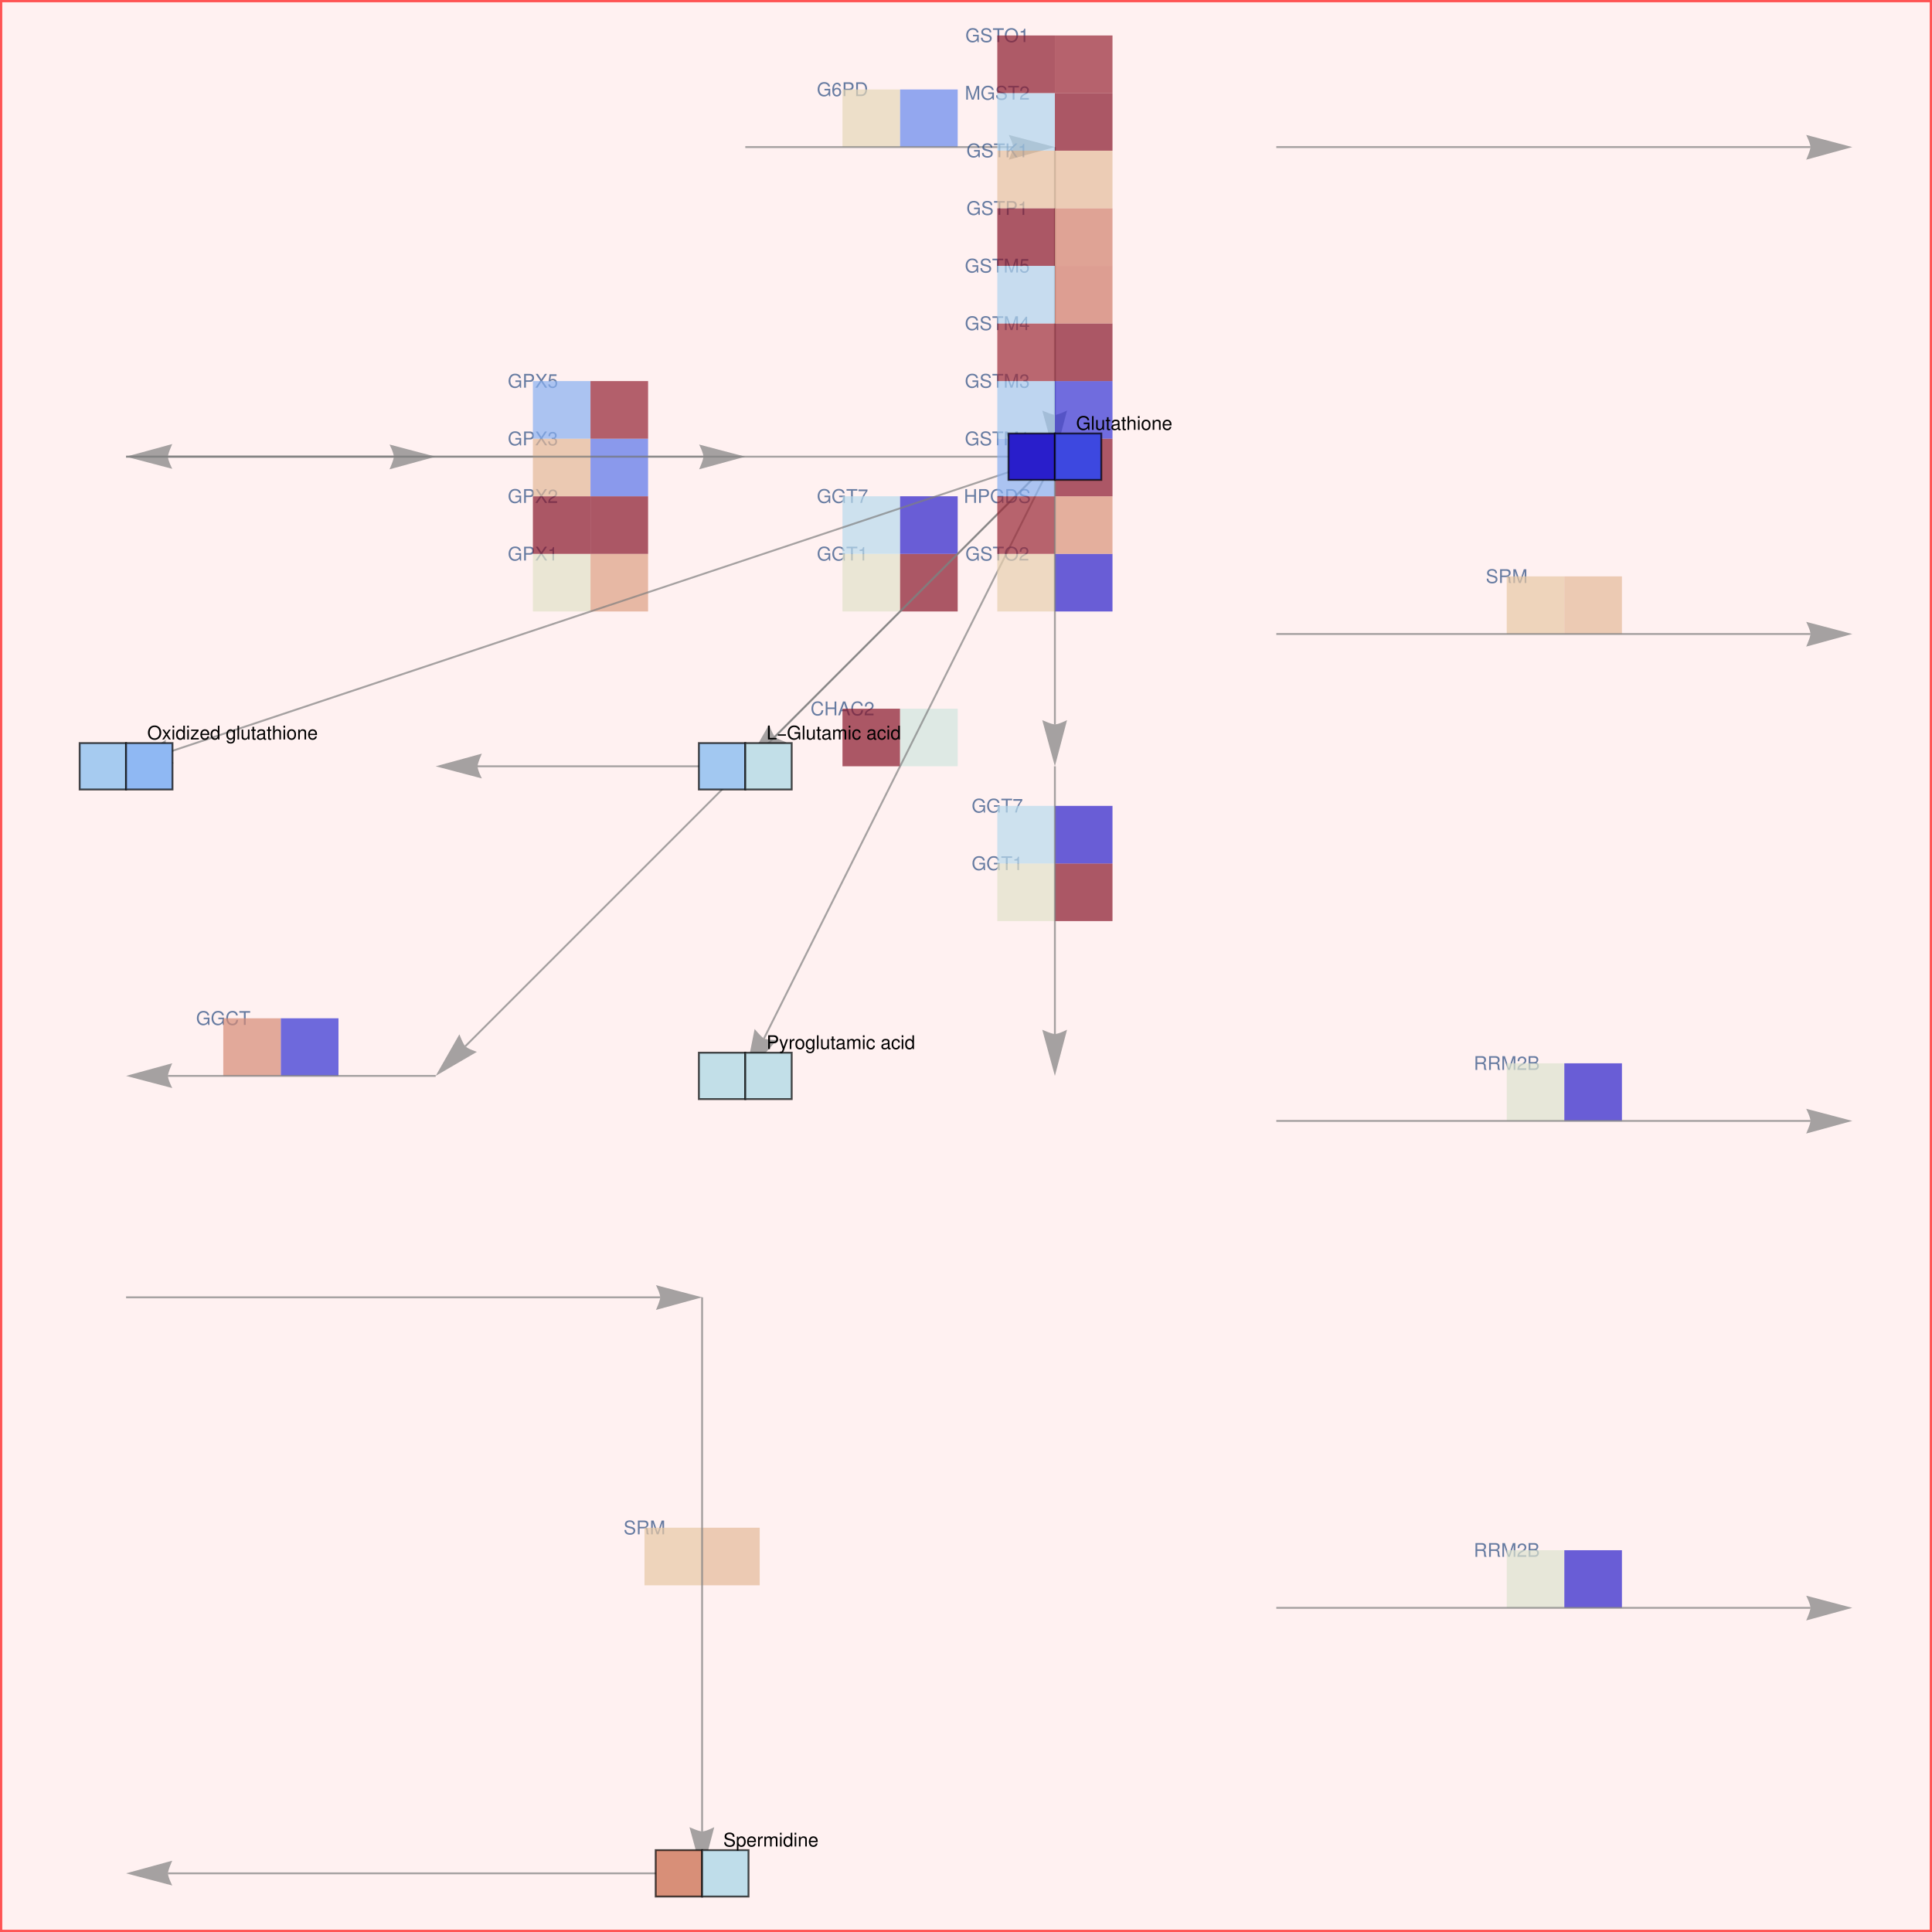 <?xml version="1.0" encoding="UTF-8"?>
<svg xmlns="http://www.w3.org/2000/svg" xmlns:xlink="http://www.w3.org/1999/xlink" width="1024pt" height="1024pt" viewBox="0 0 1024 1024" version="1.1">
<defs>
<g>
<symbol overflow="visible" id="glyph0-0">
<path style="stroke:none;" d=""/>
</symbol>
<symbol overflow="visible" id="glyph0-1">
<path style="stroke:none;" d="M 7.094 -3.844 L 4.047 -3.844 L 4.047 -3.031 L 6.266 -3.031 L 6.266 -2.828 C 6.266 -1.531 5.312 -0.594 3.984 -0.594 C 3.234 -0.594 2.562 -0.859 2.141 -1.328 C 1.656 -1.844 1.375 -2.719 1.375 -3.625 C 1.375 -5.406 2.391 -6.594 3.938 -6.594 C 5.047 -6.594 5.844 -6.016 6.047 -5.078 L 6.984 -5.078 C 6.734 -6.562 5.609 -7.406 3.938 -7.406 C 3.047 -7.406 2.328 -7.188 1.766 -6.703 C 0.922 -6.016 0.438 -4.875 0.438 -3.562 C 0.438 -1.328 1.812 0.234 3.781 0.234 C 4.766 0.234 5.562 -0.141 6.266 -0.938 L 6.5 0.047 L 7.094 0.047 Z M 7.094 -3.844 "/>
</symbol>
<symbol overflow="visible" id="glyph0-2">
<path style="stroke:none;" d="M 4.984 -5.234 C 4.812 -6.406 4.047 -7.094 2.969 -7.094 C 2.188 -7.094 1.484 -6.703 1.062 -6.078 C 0.625 -5.391 0.438 -4.516 0.438 -3.234 C 0.438 -2.047 0.609 -1.281 1.031 -0.656 C 1.406 -0.078 2.031 0.234 2.812 0.234 C 4.156 0.234 5.125 -0.766 5.125 -2.156 C 5.125 -3.484 4.234 -4.406 2.953 -4.406 C 2.266 -4.406 1.703 -4.141 1.328 -3.625 C 1.344 -5.344 1.906 -6.312 2.906 -6.312 C 3.531 -6.312 3.953 -5.922 4.094 -5.234 Z M 2.844 -3.625 C 3.703 -3.625 4.234 -3.047 4.234 -2.094 C 4.234 -1.203 3.625 -0.547 2.812 -0.547 C 2 -0.547 1.375 -1.234 1.375 -2.141 C 1.375 -3.016 1.984 -3.625 2.844 -3.625 Z M 2.844 -3.625 "/>
</symbol>
<symbol overflow="visible" id="glyph0-3">
<path style="stroke:none;" d="M 1.844 -3.094 L 4.125 -3.094 C 4.703 -3.094 5.156 -3.266 5.547 -3.609 C 5.984 -4.016 6.172 -4.484 6.172 -5.156 C 6.172 -6.516 5.359 -7.297 3.922 -7.297 L 0.906 -7.297 L 0.906 0 L 1.844 0 Z M 1.844 -3.906 L 1.844 -6.469 L 3.781 -6.469 C 4.672 -6.469 5.203 -5.984 5.203 -5.188 C 5.203 -4.391 4.672 -3.906 3.781 -3.906 Z M 1.844 -3.906 "/>
</symbol>
<symbol overflow="visible" id="glyph0-4">
<path style="stroke:none;" d="M 0.891 0 L 3.703 0 C 5.547 0 6.672 -1.375 6.672 -3.656 C 6.672 -5.906 5.547 -7.297 3.703 -7.297 L 0.891 -7.297 Z M 1.812 -0.812 L 1.812 -6.469 L 3.547 -6.469 C 4.984 -6.469 5.734 -5.5 5.734 -3.641 C 5.734 -1.797 4.984 -0.812 3.547 -0.812 Z M 1.812 -0.812 "/>
</symbol>
<symbol overflow="visible" id="glyph0-5">
<path style="stroke:none;" d="M 3.547 -6.469 L 5.938 -6.469 L 5.938 -7.297 L 0.203 -7.297 L 0.203 -6.469 L 2.609 -6.469 L 2.609 0 L 3.547 0 Z M 3.547 -6.469 "/>
</symbol>
<symbol overflow="visible" id="glyph0-6">
<path style="stroke:none;" d="M 2.594 -5.047 L 2.594 0 L 3.469 0 L 3.469 -7.094 L 2.891 -7.094 C 2.578 -6 2.375 -5.844 1.016 -5.688 L 1.016 -5.047 Z M 2.594 -5.047 "/>
</symbol>
<symbol overflow="visible" id="glyph0-7">
<path style="stroke:none;" d="M 5.203 -7.094 L 0.453 -7.094 L 0.453 -6.219 L 4.297 -6.219 C 2.594 -3.812 1.906 -2.328 1.375 0 L 2.312 0 C 2.703 -2.266 3.594 -4.219 5.203 -6.344 Z M 5.203 -7.094 "/>
</symbol>
<symbol overflow="visible" id="glyph0-8">
<path style="stroke:none;" d="M 3.906 -3.734 L 6.375 -7.297 L 5.266 -7.297 L 3.375 -4.438 L 1.516 -7.297 L 0.375 -7.297 L 2.797 -3.734 L 0.219 0 L 1.344 0 L 3.344 -3.047 L 5.344 0 L 6.484 0 Z M 3.906 -3.734 "/>
</symbol>
<symbol overflow="visible" id="glyph0-9">
<path style="stroke:none;" d="M 5.062 -0.875 L 1.328 -0.875 C 1.422 -1.453 1.734 -1.812 2.609 -2.328 L 3.609 -2.875 C 4.594 -3.406 5.109 -4.141 5.109 -5.016 C 5.109 -5.594 4.875 -6.156 4.453 -6.531 C 4.031 -6.906 3.516 -7.094 2.844 -7.094 C 1.938 -7.094 1.266 -6.766 0.875 -6.172 C 0.625 -5.797 0.516 -5.344 0.5 -4.625 L 1.375 -4.625 C 1.406 -5.109 1.469 -5.406 1.594 -5.625 C 1.812 -6.062 2.281 -6.312 2.812 -6.312 C 3.609 -6.312 4.203 -5.75 4.203 -4.984 C 4.203 -4.438 3.875 -3.953 3.25 -3.594 L 2.328 -3.062 C 0.844 -2.234 0.422 -1.562 0.344 0 L 5.062 0 Z M 5.062 -0.875 "/>
</symbol>
<symbol overflow="visible" id="glyph0-10">
<path style="stroke:none;" d="M 2.203 -3.25 L 2.312 -3.25 L 2.688 -3.266 C 3.656 -3.266 4.156 -2.812 4.156 -1.969 C 4.156 -1.078 3.609 -0.547 2.688 -0.547 C 1.734 -0.547 1.266 -1.031 1.203 -2.062 L 0.312 -2.062 C 0.359 -1.484 0.453 -1.125 0.625 -0.797 C 0.984 -0.125 1.688 0.234 2.656 0.234 C 4.125 0.234 5.062 -0.641 5.062 -1.984 C 5.062 -2.875 4.703 -3.375 3.859 -3.672 C 4.516 -3.938 4.844 -4.438 4.844 -5.141 C 4.844 -6.359 4.047 -7.094 2.688 -7.094 C 1.266 -7.094 0.5 -6.312 0.469 -4.797 L 1.344 -4.797 C 1.359 -5.234 1.406 -5.469 1.516 -5.688 C 1.703 -6.078 2.156 -6.312 2.703 -6.312 C 3.484 -6.312 3.953 -5.859 3.953 -5.109 C 3.953 -4.609 3.766 -4.312 3.375 -4.156 C 3.141 -4.047 2.828 -4.016 2.203 -4 Z M 2.203 -3.25 "/>
</symbol>
<symbol overflow="visible" id="glyph0-11">
<path style="stroke:none;" d="M 4.766 -7.094 L 1.094 -7.094 L 0.562 -3.234 L 1.375 -3.234 C 1.797 -3.719 2.125 -3.891 2.688 -3.891 C 3.625 -3.891 4.234 -3.234 4.234 -2.188 C 4.234 -1.172 3.641 -0.547 2.688 -0.547 C 1.906 -0.547 1.438 -0.938 1.234 -1.734 L 0.344 -1.734 C 0.469 -1.156 0.562 -0.875 0.781 -0.625 C 1.188 -0.078 1.906 0.234 2.703 0.234 C 4.125 0.234 5.125 -0.812 5.125 -2.312 C 5.125 -3.703 4.203 -4.672 2.844 -4.672 C 2.344 -4.672 1.938 -4.547 1.531 -4.234 L 1.812 -6.219 L 4.766 -6.219 Z M 4.766 -7.094 "/>
</symbol>
<symbol overflow="visible" id="glyph0-12">
<path style="stroke:none;" d="M 6.625 -5.031 C 6.328 -6.625 5.406 -7.406 3.812 -7.406 C 2.828 -7.406 2.047 -7.094 1.5 -6.5 C 0.844 -5.781 0.484 -4.734 0.484 -3.562 C 0.484 -2.359 0.844 -1.328 1.547 -0.625 C 2.094 -0.047 2.812 0.234 3.766 0.234 C 5.547 0.234 6.547 -0.734 6.766 -2.656 L 5.812 -2.656 C 5.734 -2.156 5.625 -1.812 5.484 -1.531 C 5.188 -0.938 4.562 -0.594 3.781 -0.594 C 2.328 -0.594 1.406 -1.75 1.406 -3.562 C 1.406 -5.438 2.297 -6.594 3.703 -6.594 C 4.297 -6.594 4.844 -6.406 5.141 -6.125 C 5.406 -5.875 5.562 -5.562 5.672 -5.031 Z M 6.625 -5.031 "/>
</symbol>
<symbol overflow="visible" id="glyph0-13">
<path style="stroke:none;" d="M 5.516 -3.312 L 5.516 0 L 6.438 0 L 6.438 -7.297 L 5.516 -7.297 L 5.516 -4.141 L 1.766 -4.141 L 1.766 -7.297 L 0.828 -7.297 L 0.828 0 L 1.766 0 L 1.766 -3.312 Z M 5.516 -3.312 "/>
</symbol>
<symbol overflow="visible" id="glyph0-14">
<path style="stroke:none;" d="M 4.734 -2.188 L 5.484 0 L 6.531 0 L 3.969 -7.297 L 2.766 -7.297 L 0.172 0 L 1.156 0 L 1.938 -2.188 Z M 4.484 -2.969 L 2.156 -2.969 L 3.359 -6.297 Z M 4.484 -2.969 "/>
</symbol>
<symbol overflow="visible" id="glyph0-15">
<path style="stroke:none;" d="M 5.953 -5.156 C 5.953 -6.578 4.969 -7.406 3.297 -7.406 C 1.688 -7.406 0.703 -6.594 0.703 -5.266 C 0.703 -4.375 1.172 -3.812 2.125 -3.562 L 3.938 -3.094 C 4.859 -2.844 5.281 -2.484 5.281 -1.906 C 5.281 -1.516 5.062 -1.125 4.766 -0.906 C 4.469 -0.703 4.016 -0.594 3.422 -0.594 C 2.625 -0.594 2.094 -0.781 1.734 -1.203 C 1.469 -1.516 1.344 -1.875 1.359 -2.312 L 0.484 -2.312 C 0.484 -1.656 0.625 -1.203 0.906 -0.812 C 1.406 -0.125 2.25 0.234 3.359 0.234 C 4.234 0.234 4.938 0.031 5.406 -0.328 C 5.906 -0.719 6.203 -1.375 6.203 -2 C 6.203 -2.906 5.656 -3.562 4.656 -3.828 L 2.828 -4.312 C 1.953 -4.562 1.625 -4.844 1.625 -5.406 C 1.625 -6.141 2.281 -6.625 3.266 -6.625 C 4.422 -6.625 5.062 -6.094 5.078 -5.156 Z M 5.953 -5.156 "/>
</symbol>
<symbol overflow="visible" id="glyph0-16">
<path style="stroke:none;" d="M 3.891 -7.406 C 1.797 -7.406 0.375 -5.875 0.375 -3.594 C 0.375 -1.312 1.797 0.234 3.906 0.234 C 4.781 0.234 5.562 -0.047 6.156 -0.547 C 6.953 -1.203 7.422 -2.344 7.422 -3.531 C 7.422 -5.875 6.031 -7.406 3.891 -7.406 Z M 3.891 -6.594 C 5.469 -6.594 6.484 -5.391 6.484 -3.547 C 6.484 -1.797 5.438 -0.594 3.906 -0.594 C 2.344 -0.594 1.312 -1.797 1.312 -3.594 C 1.312 -5.391 2.344 -6.594 3.891 -6.594 Z M 3.891 -6.594 "/>
</symbol>
<symbol overflow="visible" id="glyph0-17">
<path style="stroke:none;" d="M 4.688 0 L 6.734 -6.109 L 6.734 0 L 7.609 0 L 7.609 -7.297 L 6.312 -7.297 L 4.203 -0.938 L 2.047 -7.297 L 0.75 -7.297 L 0.75 0 L 1.625 0 L 1.625 -6.109 L 3.703 0 Z M 4.688 0 "/>
</symbol>
<symbol overflow="visible" id="glyph0-18">
<path style="stroke:none;" d="M 3.266 -1.703 L 3.266 0 L 4.156 0 L 4.156 -1.703 L 5.203 -1.703 L 5.203 -2.484 L 4.156 -2.484 L 4.156 -7.094 L 3.5 -7.094 L 0.281 -2.625 L 0.281 -1.703 Z M 3.266 -2.484 L 1.047 -2.484 L 3.266 -5.594 Z M 3.266 -2.484 "/>
</symbol>
<symbol overflow="visible" id="glyph0-19">
<path style="stroke:none;" d="M 1.719 -2.547 L 2.906 -3.734 L 5.484 0 L 6.578 0 L 3.578 -4.312 L 6.547 -7.297 L 5.344 -7.297 L 1.719 -3.594 L 1.719 -7.297 L 0.797 -7.297 L 0.797 0 L 1.719 0 Z M 1.719 -2.547 "/>
</symbol>
<symbol overflow="visible" id="glyph0-20">
<path style="stroke:none;" d="M 1.859 -3.141 L 4.266 -3.141 C 5.094 -3.141 5.453 -2.734 5.453 -1.844 L 5.453 -1.188 C 5.453 -0.734 5.531 -0.297 5.656 0 L 6.797 0 L 6.797 -0.234 C 6.438 -0.469 6.375 -0.734 6.344 -1.703 C 6.344 -2.906 6.156 -3.266 5.359 -3.594 C 6.188 -4 6.516 -4.516 6.516 -5.344 C 6.516 -6.594 5.719 -7.297 4.297 -7.297 L 0.938 -7.297 L 0.938 0 L 1.859 0 Z M 1.859 -3.953 L 1.859 -6.469 L 4.109 -6.469 C 4.625 -6.469 4.938 -6.391 5.156 -6.188 C 5.406 -5.984 5.547 -5.656 5.547 -5.203 C 5.547 -4.344 5.094 -3.953 4.109 -3.953 Z M 1.859 -3.953 "/>
</symbol>
<symbol overflow="visible" id="glyph0-21">
<path style="stroke:none;" d="M 0.797 0 L 4.078 0 C 4.766 0 5.281 -0.188 5.672 -0.609 C 6.031 -0.984 6.234 -1.516 6.234 -2.078 C 6.234 -2.953 5.828 -3.484 4.906 -3.844 C 5.562 -4.156 5.906 -4.703 5.906 -5.438 C 5.906 -5.969 5.703 -6.438 5.328 -6.781 C 4.953 -7.125 4.453 -7.297 3.75 -7.297 L 0.797 -7.297 Z M 1.719 -4.156 L 1.719 -6.469 L 3.516 -6.469 C 4.047 -6.469 4.328 -6.406 4.578 -6.203 C 4.844 -6.016 4.984 -5.703 4.984 -5.312 C 4.984 -4.922 4.844 -4.609 4.578 -4.406 C 4.328 -4.219 4.047 -4.156 3.516 -4.156 Z M 1.719 -0.812 L 1.719 -3.328 L 3.984 -3.328 C 4.438 -3.328 4.734 -3.219 4.953 -2.984 C 5.188 -2.75 5.297 -2.438 5.297 -2.062 C 5.297 -1.719 5.188 -1.406 4.953 -1.172 C 4.734 -0.938 4.438 -0.812 3.984 -0.812 Z M 1.719 -0.812 "/>
</symbol>
<symbol overflow="visible" id="glyph0-22">
<path style="stroke:none;" d="M 1.516 -7.297 L 0.688 -7.297 L 0.688 0 L 1.516 0 Z M 1.516 -7.297 "/>
</symbol>
<symbol overflow="visible" id="glyph0-23">
<path style="stroke:none;" d="M 4.812 0 L 4.812 -5.234 L 3.984 -5.234 L 3.984 -2.266 C 3.984 -1.203 3.438 -0.5 2.562 -0.5 C 1.906 -0.5 1.484 -0.906 1.484 -1.531 L 1.484 -5.234 L 0.656 -5.234 L 0.656 -1.203 C 0.656 -0.328 1.297 0.234 2.312 0.234 C 3.094 0.234 3.578 -0.047 4.062 -0.734 L 4.062 0 Z M 4.812 0 "/>
</symbol>
<symbol overflow="visible" id="glyph0-24">
<path style="stroke:none;" d="M 2.547 -5.234 L 1.688 -5.234 L 1.688 -6.688 L 0.844 -6.688 L 0.844 -5.234 L 0.141 -5.234 L 0.141 -4.562 L 0.844 -4.562 L 0.844 -0.594 C 0.844 -0.062 1.203 0.234 1.859 0.234 C 2.062 0.234 2.266 0.203 2.547 0.156 L 2.547 -0.547 C 2.438 -0.516 2.297 -0.5 2.141 -0.5 C 1.781 -0.5 1.688 -0.594 1.688 -0.969 L 1.688 -4.562 L 2.547 -4.562 Z M 2.547 -5.234 "/>
</symbol>
<symbol overflow="visible" id="glyph0-25">
<path style="stroke:none;" d="M 5.344 -0.484 C 5.266 -0.469 5.219 -0.469 5.172 -0.469 C 4.875 -0.469 4.719 -0.625 4.719 -0.875 L 4.719 -3.953 C 4.719 -4.891 4.047 -5.391 2.75 -5.391 C 1.984 -5.391 1.359 -5.172 1.016 -4.781 C 0.766 -4.516 0.672 -4.203 0.656 -3.688 L 1.484 -3.688 C 1.562 -4.328 1.938 -4.625 2.719 -4.625 C 3.469 -4.625 3.891 -4.344 3.891 -3.844 L 3.891 -3.625 C 3.891 -3.266 3.688 -3.125 3.016 -3.047 C 1.844 -2.891 1.656 -2.844 1.344 -2.719 C 0.734 -2.469 0.422 -2 0.422 -1.312 C 0.422 -0.375 1.078 0.234 2.141 0.234 C 2.797 0.234 3.328 0 3.922 -0.547 C 3.984 -0.016 4.234 0.234 4.781 0.234 C 4.953 0.234 5.078 0.203 5.344 0.141 Z M 3.891 -1.656 C 3.891 -1.375 3.812 -1.203 3.562 -0.969 C 3.219 -0.656 2.812 -0.5 2.312 -0.5 C 1.672 -0.5 1.297 -0.812 1.297 -1.344 C 1.297 -1.891 1.656 -2.172 2.547 -2.297 C 3.438 -2.422 3.609 -2.453 3.891 -2.594 Z M 3.891 -1.656 "/>
</symbol>
<symbol overflow="visible" id="glyph0-26">
<path style="stroke:none;" d="M 0.703 -7.297 L 0.703 0 L 1.531 0 L 1.531 -2.891 C 1.531 -3.953 2.094 -4.656 2.953 -4.656 C 3.219 -4.656 3.484 -4.562 3.688 -4.422 C 3.938 -4.25 4.031 -4 4.031 -3.625 L 4.031 0 L 4.859 0 L 4.859 -3.953 C 4.859 -4.844 4.234 -5.391 3.203 -5.391 C 2.469 -5.391 2.016 -5.156 1.531 -4.516 L 1.531 -7.297 Z M 0.703 -7.297 "/>
</symbol>
<symbol overflow="visible" id="glyph0-27">
<path style="stroke:none;" d="M 1.5 -5.234 L 0.672 -5.234 L 0.672 0 L 1.5 0 Z M 1.5 -7.297 L 0.656 -7.297 L 0.656 -6.234 L 1.5 -6.234 Z M 1.5 -7.297 "/>
</symbol>
<symbol overflow="visible" id="glyph0-28">
<path style="stroke:none;" d="M 2.719 -5.391 C 1.25 -5.391 0.359 -4.344 0.359 -2.578 C 0.359 -0.812 1.234 0.234 2.734 0.234 C 4.203 0.234 5.094 -0.812 5.094 -2.547 C 5.094 -4.344 4.234 -5.391 2.719 -5.391 Z M 2.734 -4.625 C 3.672 -4.625 4.234 -3.844 4.234 -2.547 C 4.234 -1.312 3.656 -0.547 2.734 -0.547 C 1.797 -0.547 1.234 -1.312 1.234 -2.578 C 1.234 -3.844 1.797 -4.625 2.734 -4.625 Z M 2.734 -4.625 "/>
</symbol>
<symbol overflow="visible" id="glyph0-29">
<path style="stroke:none;" d="M 0.703 -5.234 L 0.703 0 L 1.547 0 L 1.547 -2.891 C 1.547 -3.953 2.094 -4.656 2.953 -4.656 C 3.625 -4.656 4.047 -4.266 4.047 -3.625 L 4.047 0 L 4.875 0 L 4.875 -3.953 C 4.875 -4.828 4.219 -5.391 3.203 -5.391 C 2.438 -5.391 1.938 -5.094 1.469 -4.359 L 1.469 -5.234 Z M 0.703 -5.234 "/>
</symbol>
<symbol overflow="visible" id="glyph0-30">
<path style="stroke:none;" d="M 5.125 -2.344 C 5.125 -3.141 5.062 -3.625 4.922 -4.016 C 4.578 -4.875 3.781 -5.391 2.797 -5.391 C 1.344 -5.391 0.406 -4.266 0.406 -2.547 C 0.406 -0.828 1.312 0.234 2.781 0.234 C 3.984 0.234 4.812 -0.453 5.016 -1.594 L 4.188 -1.594 C 3.953 -0.906 3.484 -0.547 2.812 -0.547 C 2.281 -0.547 1.828 -0.781 1.547 -1.219 C 1.344 -1.516 1.281 -1.812 1.266 -2.344 Z M 1.297 -3.016 C 1.359 -3.984 1.953 -4.625 2.797 -4.625 C 3.609 -4.625 4.234 -3.938 4.234 -3.078 C 4.234 -3.062 4.234 -3.047 4.234 -3.016 Z M 1.297 -3.016 "/>
</symbol>
<symbol overflow="visible" id="glyph0-31">
<path style="stroke:none;" d="M 1.734 -7.297 L 0.797 -7.297 L 0.797 0 L 5.328 0 L 5.328 -0.812 L 1.734 -0.812 Z M 1.734 -7.297 "/>
</symbol>
<symbol overflow="visible" id="glyph0-32">
<path style="stroke:none;" d="M 0.703 -5.234 L 0.703 0 L 1.547 0 L 1.547 -3.297 C 1.547 -4.047 2.094 -4.656 2.766 -4.656 C 3.391 -4.656 3.734 -4.281 3.734 -3.609 L 3.734 0 L 4.578 0 L 4.578 -3.297 C 4.578 -4.047 5.125 -4.656 5.812 -4.656 C 6.422 -4.656 6.781 -4.266 6.781 -3.609 L 6.781 0 L 7.625 0 L 7.625 -3.938 C 7.625 -4.875 7.078 -5.391 6.094 -5.391 C 5.406 -5.391 4.984 -5.188 4.484 -4.594 C 4.188 -5.156 3.766 -5.391 3.078 -5.391 C 2.375 -5.391 1.922 -5.125 1.469 -4.5 L 1.469 -5.234 Z M 0.703 -5.234 "/>
</symbol>
<symbol overflow="visible" id="glyph0-33">
<path style="stroke:none;" d="M 4.703 -3.484 C 4.672 -3.984 4.562 -4.312 4.359 -4.609 C 4 -5.094 3.375 -5.391 2.641 -5.391 C 1.234 -5.391 0.312 -4.266 0.312 -2.531 C 0.312 -0.844 1.203 0.234 2.625 0.234 C 3.875 0.234 4.672 -0.516 4.766 -1.797 L 3.938 -1.797 C 3.797 -0.953 3.359 -0.547 2.656 -0.547 C 1.734 -0.547 1.188 -1.297 1.188 -2.531 C 1.188 -3.844 1.719 -4.625 2.625 -4.625 C 3.328 -4.625 3.766 -4.203 3.875 -3.484 Z M 4.703 -3.484 "/>
</symbol>
<symbol overflow="visible" id="glyph0-34">
<path style="stroke:none;" d="M 4.953 -7.297 L 4.125 -7.297 L 4.125 -4.578 C 3.766 -5.109 3.203 -5.391 2.516 -5.391 C 1.156 -5.391 0.266 -4.297 0.266 -2.625 C 0.266 -0.859 1.125 0.234 2.547 0.234 C 3.266 0.234 3.766 -0.047 4.203 -0.688 L 4.203 0 L 4.953 0 Z M 2.656 -4.609 C 3.547 -4.609 4.125 -3.812 4.125 -2.562 C 4.125 -1.344 3.547 -0.547 2.656 -0.547 C 1.734 -0.547 1.125 -1.359 1.125 -2.578 C 1.125 -3.797 1.734 -4.609 2.656 -4.609 Z M 2.656 -4.609 "/>
</symbol>
<symbol overflow="visible" id="glyph0-35">
<path style="stroke:none;" d="M 2.922 -2.703 L 4.688 -5.234 L 3.734 -5.234 L 2.484 -3.344 L 1.219 -5.234 L 0.266 -5.234 L 2.016 -2.672 L 0.172 0 L 1.125 0 L 2.453 -2.016 L 3.766 0 L 4.734 0 Z M 2.922 -2.703 "/>
</symbol>
<symbol overflow="visible" id="glyph0-36">
<path style="stroke:none;" d="M 4.438 -5.234 L 0.516 -5.234 L 0.516 -4.516 L 3.438 -4.516 L 0.312 -0.75 L 0.312 0 L 4.562 0 L 4.562 -0.734 L 1.312 -0.734 L 4.438 -4.5 Z M 4.438 -5.234 "/>
</symbol>
<symbol overflow="visible" id="glyph0-37">
<path style="stroke:none;" d="M 4.125 -5.234 L 4.125 -4.484 C 3.703 -5.094 3.188 -5.391 2.516 -5.391 C 1.188 -5.391 0.297 -4.234 0.297 -2.531 C 0.297 -1.672 0.516 -0.969 0.953 -0.469 C 1.344 -0.031 1.906 0.234 2.453 0.234 C 3.109 0.234 3.562 -0.047 4.047 -0.703 L 4.047 -0.438 C 4.047 0.266 3.953 0.703 3.734 0.984 C 3.516 1.297 3.094 1.484 2.578 1.484 C 2.203 1.484 1.859 1.375 1.625 1.203 C 1.438 1.047 1.359 0.906 1.312 0.594 L 0.453 0.594 C 0.547 1.594 1.312 2.188 2.547 2.188 C 3.328 2.188 4 1.938 4.344 1.516 C 4.734 1.031 4.891 0.375 4.891 -0.859 L 4.891 -5.234 Z M 2.609 -4.625 C 3.516 -4.625 4.047 -3.859 4.047 -2.547 C 4.047 -1.297 3.5 -0.547 2.625 -0.547 C 1.703 -0.547 1.156 -1.312 1.156 -2.578 C 1.156 -3.844 1.719 -4.625 2.609 -4.625 Z M 2.609 -4.625 "/>
</symbol>
<symbol overflow="visible" id="glyph0-38">
<path style="stroke:none;" d="M 3.875 -5.234 L 2.438 -1.156 L 1.094 -5.234 L 0.203 -5.234 L 1.969 0.016 L 1.656 0.844 C 1.516 1.219 1.328 1.359 0.984 1.359 C 0.859 1.359 0.719 1.344 0.547 1.297 L 0.547 2.047 C 0.703 2.141 0.875 2.188 1.094 2.188 C 1.375 2.188 1.656 2.094 1.875 1.938 C 2.141 1.734 2.297 1.516 2.453 1.094 L 4.781 -5.234 Z M 3.875 -5.234 "/>
</symbol>
<symbol overflow="visible" id="glyph0-39">
<path style="stroke:none;" d="M 0.688 -5.234 L 0.688 0 L 1.531 0 L 1.531 -2.719 C 1.531 -3.469 1.719 -3.953 2.125 -4.25 C 2.375 -4.438 2.625 -4.5 3.203 -4.516 L 3.203 -5.359 C 3.062 -5.375 3 -5.391 2.891 -5.391 C 2.344 -5.391 1.938 -5.062 1.453 -4.297 L 1.453 -5.234 Z M 0.688 -5.234 "/>
</symbol>
<symbol overflow="visible" id="glyph0-40">
<path style="stroke:none;" d="M 0.547 2.188 L 1.375 2.188 L 1.375 -0.547 C 1.812 -0.016 2.312 0.234 2.984 0.234 C 4.344 0.234 5.234 -0.859 5.234 -2.531 C 5.234 -4.297 4.375 -5.391 2.984 -5.391 C 2.266 -5.391 1.703 -5.062 1.312 -4.453 L 1.312 -5.234 L 0.547 -5.234 Z M 2.844 -4.609 C 3.766 -4.609 4.359 -3.797 4.359 -2.547 C 4.359 -1.359 3.75 -0.547 2.844 -0.547 C 1.953 -0.547 1.375 -1.344 1.375 -2.578 C 1.375 -3.812 1.953 -4.609 2.844 -4.609 Z M 2.844 -4.609 "/>
</symbol>
<symbol overflow="visible" id="glyph1-0">
<path style="stroke:none;" d="M 0.562 0 L 0.562 -7.203 L 3.938 -7.203 L 3.938 0 Z M 1.125 -0.562 L 3.375 -0.562 L 3.375 -6.641 L 1.125 -6.641 Z M 1.125 -0.562 "/>
</symbol>
<symbol overflow="visible" id="glyph1-1">
<path style="stroke:none;" d="M 4.766 -1.969 L 0.5 -1.969 L 0.5 -2.719 L 4.766 -2.719 Z M 4.766 -1.969 "/>
</symbol>
</g>
</defs>
<g id="surface46">
<rect x="0" y="0" width="1024" height="1024" style="fill:rgb(100%,33.001%,33.001%);fill-opacity:0.08;stroke:none;"/>
<path style="fill:none;stroke-width:1.2;stroke-linecap:square;stroke-linejoin:miter;stroke:rgb(100%,33.001%,33.001%);stroke-opacity:1;stroke-miterlimit:10;" d="M 0.602 1023.398 L 1023.398 1023.398 L 1023.398 0.602 L 0.602 0.602 Z M 0.602 1023.398 "/>
<g style="fill:rgb(15%,29%,50.001%);fill-opacity:0.7;">
  <use xlink:href="#glyph0-1" x="432.942" y="50.921"/>
  <use xlink:href="#glyph0-2" x="440.707" y="50.921"/>
  <use xlink:href="#glyph0-3" x="446.254" y="50.921"/>
  <use xlink:href="#glyph0-4" x="452.91" y="50.921"/>
</g>
<path style=" stroke:none;fill-rule:evenodd;fill:rgb(90.001%,84.289%,72.358%);fill-opacity:0.7;" d="M 446.535 77.953 L 446.535 47.422 L 477.066 47.422 L 477.066 77.953 Z M 446.535 77.953 "/>
<path style=" stroke:none;fill-rule:evenodd;fill:rgb(40.081%,53.402%,93.64%);fill-opacity:0.7;" d="M 477.066 47.422 L 477.066 77.953 L 507.598 77.953 L 507.598 47.422 Z M 477.066 47.422 "/>
<path style="fill:none;stroke-width:1;stroke-linecap:butt;stroke-linejoin:miter;stroke:rgb(50.001%,50.001%,50.001%);stroke-opacity:0.7;stroke-miterlimit:3.25;" d="M 395.016 77.953 L 536.906 77.953 "/>
<path style=" stroke:none;fill-rule:evenodd;fill:rgb(50.001%,50.001%,50.001%);fill-opacity:0.7;" d="M 534.648 71.512 L 535.004 72.246 L 535.789 74.004 L 536.207 75.059 L 536.57 76.125 L 536.82 77.117 L 536.906 77.953 L 536.82 78.707 L 536.57 79.688 L 536.207 80.789 L 535.789 81.91 L 535.004 83.832 L 534.648 84.648 L 559.113 77.953 Z M 534.648 71.512 "/>
<path style="fill:none;stroke-width:1;stroke-linecap:butt;stroke-linejoin:miter;stroke:rgb(50.001%,50.001%,50.001%);stroke-opacity:0.7;stroke-miterlimit:3.25;" d="M 559.113 77.953 L 559.113 219.84 "/>
<path style=" stroke:none;fill-rule:evenodd;fill:rgb(50.001%,50.001%,50.001%);fill-opacity:0.7;" d="M 565.555 217.582 L 564.82 217.941 L 563.062 218.727 L 562.008 219.141 L 560.941 219.504 L 559.949 219.754 L 559.113 219.84 L 558.359 219.754 L 557.379 219.504 L 556.277 219.141 L 555.156 218.727 L 553.234 217.941 L 552.418 217.582 L 559.113 242.051 Z M 565.555 217.582 "/>
<g style="fill:rgb(15%,29%,50.001%);fill-opacity:0.7;">
  <use xlink:href="#glyph0-1" x="432.942" y="297.067"/>
  <use xlink:href="#glyph0-1" x="440.707" y="297.067"/>
  <use xlink:href="#glyph0-5" x="448.473" y="297.067"/>
  <use xlink:href="#glyph0-6" x="454.582" y="297.067"/>
</g>
<path style=" stroke:none;fill-rule:evenodd;fill:rgb(88.176%,88.481%,79.19%);fill-opacity:0.7;" d="M 446.535 324.098 L 446.535 293.566 L 477.066 293.566 L 477.066 324.098 Z M 446.535 324.098 "/>
<path style=" stroke:none;fill-rule:evenodd;fill:rgb(53.408%,8.531%,16.669%);fill-opacity:0.7;" d="M 477.066 293.566 L 477.066 324.098 L 507.598 324.098 L 507.598 293.566 Z M 477.066 293.566 "/>
<g style="fill:rgb(15%,29%,50.001%);fill-opacity:0.7;">
  <use xlink:href="#glyph0-1" x="432.942" y="266.537"/>
  <use xlink:href="#glyph0-1" x="440.707" y="266.537"/>
  <use xlink:href="#glyph0-5" x="448.473" y="266.537"/>
  <use xlink:href="#glyph0-7" x="454.582" y="266.537"/>
</g>
<path style=" stroke:none;fill-rule:evenodd;fill:rgb(72.235%,85.609%,92.755%);fill-opacity:0.7;" d="M 446.535 293.566 L 446.535 263.035 L 477.066 263.035 L 477.066 293.566 Z M 446.535 293.566 "/>
<path style=" stroke:none;fill-rule:evenodd;fill:rgb(16.33%,11.998%,79.353%);fill-opacity:0.7;" d="M 477.066 263.035 L 477.066 293.566 L 507.598 293.566 L 507.598 263.035 Z M 477.066 263.035 "/>
<path style="fill:none;stroke-width:1;stroke-linecap:butt;stroke-linejoin:miter;stroke:rgb(50.001%,50.001%,50.001%);stroke-opacity:0.7;stroke-miterlimit:3.25;" d="M 559.113 242.051 L 410.723 390.441 "/>
<path style=" stroke:none;fill-rule:evenodd;fill:rgb(50.001%,50.001%,50.001%);fill-opacity:0.7;" d="M 416.871 393.398 L 416.102 393.133 L 414.301 392.445 L 413.262 391.996 L 412.254 391.496 L 411.375 390.973 L 410.723 390.441 L 410.246 389.848 L 409.734 388.977 L 409.211 387.945 L 408.711 386.855 L 407.906 384.941 L 407.582 384.109 L 395.016 406.148 Z M 416.871 393.398 "/>
<path style="fill:none;stroke-width:1;stroke-linecap:butt;stroke-linejoin:miter;stroke:rgb(50.001%,50.001%,50.001%);stroke-opacity:0.7;stroke-miterlimit:3.25;" d="M 559.113 242.051 L 89.031 242.051 "/>
<path style=" stroke:none;fill-rule:evenodd;fill:rgb(50.001%,50.001%,50.001%);fill-opacity:0.7;" d="M 91.289 248.488 L 90.93 247.754 L 90.145 246 L 89.73 244.941 L 89.367 243.875 L 89.117 242.887 L 89.031 242.051 L 89.117 241.293 L 89.367 240.312 L 89.73 239.215 L 90.145 238.09 L 90.93 236.168 L 91.289 235.352 L 66.824 242.051 Z M 91.289 248.488 "/>
<g style="fill:rgb(15%,29%,50.001%);fill-opacity:0.7;">
  <use xlink:href="#glyph0-1" x="269.125" y="297.067"/>
  <use xlink:href="#glyph0-3" x="276.891" y="297.067"/>
  <use xlink:href="#glyph0-8" x="283.547" y="297.067"/>
  <use xlink:href="#glyph0-6" x="290.203" y="297.067"/>
</g>
<path style=" stroke:none;fill-rule:evenodd;fill:rgb(88.521%,88.354%,78.671%);fill-opacity:0.7;" d="M 282.438 324.098 L 282.438 293.566 L 312.969 293.566 L 312.969 324.098 Z M 282.438 324.098 "/>
<path style=" stroke:none;fill-rule:evenodd;fill:rgb(86.966%,62.683%,51.403%);fill-opacity:0.7;" d="M 312.969 293.566 L 312.969 324.098 L 343.5 324.098 L 343.5 293.566 Z M 312.969 293.566 "/>
<g style="fill:rgb(15%,29%,50.001%);fill-opacity:0.7;">
  <use xlink:href="#glyph0-1" x="269.125" y="266.537"/>
  <use xlink:href="#glyph0-3" x="276.891" y="266.537"/>
  <use xlink:href="#glyph0-8" x="283.547" y="266.537"/>
  <use xlink:href="#glyph0-9" x="290.203" y="266.537"/>
</g>
<path style=" stroke:none;fill-rule:evenodd;fill:rgb(53.408%,8.531%,16.669%);fill-opacity:0.7;" d="M 282.438 293.566 L 282.438 263.035 L 312.969 263.035 L 312.969 293.566 Z M 282.438 293.566 "/>
<path style=" stroke:none;fill-rule:evenodd;fill:rgb(53.408%,8.531%,16.669%);fill-opacity:0.7;" d="M 312.969 263.035 L 312.969 293.566 L 343.5 293.566 L 343.5 263.035 Z M 312.969 263.035 "/>
<g style="fill:rgb(15%,29%,50.001%);fill-opacity:0.7;">
  <use xlink:href="#glyph0-1" x="269.125" y="236.006"/>
  <use xlink:href="#glyph0-3" x="276.891" y="236.006"/>
  <use xlink:href="#glyph0-8" x="283.547" y="236.006"/>
  <use xlink:href="#glyph0-10" x="290.203" y="236.006"/>
</g>
<path style=" stroke:none;fill-rule:evenodd;fill:rgb(89.256%,72.021%,59.277%);fill-opacity:0.7;" d="M 282.438 263.035 L 282.438 232.508 L 312.969 232.508 L 312.969 263.035 Z M 282.438 263.035 "/>
<path style=" stroke:none;fill-rule:evenodd;fill:rgb(34.762%,45.386%,92.059%);fill-opacity:0.7;" d="M 312.969 232.508 L 312.969 263.035 L 343.5 263.035 L 343.5 232.508 Z M 312.969 232.508 "/>
<g style="fill:rgb(15%,29%,50.001%);fill-opacity:0.7;">
  <use xlink:href="#glyph0-1" x="269.125" y="205.475"/>
  <use xlink:href="#glyph0-3" x="276.891" y="205.475"/>
  <use xlink:href="#glyph0-8" x="283.547" y="205.475"/>
  <use xlink:href="#glyph0-11" x="290.203" y="205.475"/>
</g>
<path style=" stroke:none;fill-rule:evenodd;fill:rgb(53.413%,68.914%,94.777%);fill-opacity:0.7;" d="M 282.438 232.508 L 282.438 201.977 L 312.969 201.977 L 312.969 232.508 Z M 282.438 232.508 "/>
<path style=" stroke:none;fill-rule:evenodd;fill:rgb(57.758%,13.04%,19.583%);fill-opacity:0.7;" d="M 312.969 201.977 L 312.969 232.508 L 343.5 232.508 L 343.5 201.977 Z M 312.969 201.977 "/>
<path style="fill:none;stroke-width:1;stroke-linecap:butt;stroke-linejoin:miter;stroke:rgb(50.001%,50.001%,50.001%);stroke-opacity:0.7;stroke-miterlimit:3.25;" d="M 559.113 242.051 L 87.891 399.125 "/>
<path style=" stroke:none;fill-rule:evenodd;fill:rgb(50.001%,50.001%,50.001%);fill-opacity:0.7;" d="M 92.07 404.52 L 91.5 403.938 L 90.199 402.52 L 89.469 401.648 L 88.789 400.75 L 88.238 399.891 L 87.891 399.125 L 87.734 398.379 L 87.664 397.371 L 87.656 396.211 L 87.695 395.016 L 87.836 392.945 L 87.918 392.059 L 66.824 406.148 Z M 92.07 404.52 "/>
<path style="fill:none;stroke-width:1;stroke-linecap:butt;stroke-linejoin:miter;stroke:rgb(50.001%,50.001%,50.001%);stroke-opacity:0.7;stroke-miterlimit:3.25;" d="M 559.113 242.051 L 246.625 554.539 "/>
<path style=" stroke:none;fill-rule:evenodd;fill:rgb(50.001%,50.001%,50.001%);fill-opacity:0.7;" d="M 252.773 557.496 L 252.004 557.23 L 250.207 556.543 L 249.164 556.094 L 248.156 555.594 L 247.277 555.07 L 246.625 554.539 L 246.148 553.945 L 245.637 553.074 L 245.113 552.039 L 244.613 550.953 L 243.809 549.039 L 243.484 548.207 L 230.918 570.246 Z M 252.773 557.496 "/>
<g style="fill:rgb(15%,29%,50.001%);fill-opacity:0.7;">
  <use xlink:href="#glyph0-12" x="429.606" y="379.116"/>
  <use xlink:href="#glyph0-13" x="436.824" y="379.116"/>
  <use xlink:href="#glyph0-14" x="444.043" y="379.116"/>
  <use xlink:href="#glyph0-12" x="450.699" y="379.116"/>
  <use xlink:href="#glyph0-9" x="457.918" y="379.116"/>
</g>
<path style=" stroke:none;fill-rule:evenodd;fill:rgb(53.408%,8.531%,16.669%);fill-opacity:0.7;" d="M 446.535 406.148 L 446.535 375.617 L 477.066 375.617 L 477.066 406.148 Z M 446.535 406.148 "/>
<path style=" stroke:none;fill-rule:evenodd;fill:rgb(81.985%,89.865%,87.44%);fill-opacity:0.7;" d="M 477.066 375.617 L 477.066 406.148 L 507.598 406.148 L 507.598 375.617 Z M 477.066 375.617 "/>
<path style="fill:none;stroke-width:1;stroke-linecap:butt;stroke-linejoin:miter;stroke:rgb(50.001%,50.001%,50.001%);stroke-opacity:0.7;stroke-miterlimit:3.25;" d="M 559.113 242.051 L 404.949 550.379 "/>
<path style=" stroke:none;fill-rule:evenodd;fill:rgb(50.001%,50.001%,50.001%);fill-opacity:0.7;" d="M 411.719 551.238 L 410.902 551.234 L 408.98 551.148 L 407.848 551.051 L 406.734 550.895 L 405.734 550.676 L 404.949 550.379 L 404.312 549.965 L 403.547 549.301 L 402.727 548.488 L 401.906 547.613 L 400.539 546.051 L 399.969 545.363 L 395.016 570.246 Z M 411.719 551.238 "/>
<g style="fill:rgb(15%,29%,50.001%);fill-opacity:0.7;">
  <use xlink:href="#glyph0-1" x="511.662" y="297.067"/>
  <use xlink:href="#glyph0-15" x="519.428" y="297.067"/>
  <use xlink:href="#glyph0-5" x="526.084" y="297.067"/>
  <use xlink:href="#glyph0-16" x="532.193" y="297.067"/>
  <use xlink:href="#glyph0-9" x="539.959" y="297.067"/>
</g>
<path style=" stroke:none;fill-rule:evenodd;fill:rgb(90.484%,81.057%,68.086%);fill-opacity:0.7;" d="M 528.586 324.098 L 528.586 293.566 L 559.113 293.566 L 559.113 324.098 Z M 528.586 324.098 "/>
<path style=" stroke:none;fill-rule:evenodd;fill:rgb(16.33%,11.998%,79.353%);fill-opacity:0.7;" d="M 559.113 293.566 L 559.113 324.098 L 589.645 324.098 L 589.645 293.566 Z M 559.113 293.566 "/>
<g style="fill:rgb(15%,29%,50.001%);fill-opacity:0.7;">
  <use xlink:href="#glyph0-13" x="510.826" y="266.537"/>
  <use xlink:href="#glyph0-3" x="518.045" y="266.537"/>
  <use xlink:href="#glyph0-1" x="524.701" y="266.537"/>
  <use xlink:href="#glyph0-4" x="532.467" y="266.537"/>
  <use xlink:href="#glyph0-15" x="539.686" y="266.537"/>
</g>
<path style=" stroke:none;fill-rule:evenodd;fill:rgb(60.114%,15.482%,21.163%);fill-opacity:0.7;" d="M 528.586 293.566 L 528.586 263.035 L 559.113 263.035 L 559.113 293.566 Z M 528.586 293.566 "/>
<path style=" stroke:none;fill-rule:evenodd;fill:rgb(84.936%,57.482%,47.89%);fill-opacity:0.7;" d="M 559.113 263.035 L 559.113 293.566 L 589.645 293.566 L 589.645 263.035 Z M 559.113 263.035 "/>
<g style="fill:rgb(15%,29%,50.001%);fill-opacity:0.7;">
  <use xlink:href="#glyph0-1" x="511.381" y="236.006"/>
  <use xlink:href="#glyph0-15" x="519.147" y="236.006"/>
  <use xlink:href="#glyph0-5" x="525.803" y="236.006"/>
  <use xlink:href="#glyph0-17" x="531.912" y="236.006"/>
  <use xlink:href="#glyph0-6" x="540.24" y="236.006"/>
</g>
<path style=" stroke:none;fill-rule:evenodd;fill:rgb(53.413%,68.914%,94.777%);fill-opacity:0.7;" d="M 528.586 263.035 L 528.586 232.508 L 559.113 232.508 L 559.113 263.035 Z M 528.586 263.035 "/>
<path style=" stroke:none;fill-rule:evenodd;fill:rgb(53.649%,8.782%,16.831%);fill-opacity:0.7;" d="M 559.113 232.508 L 559.113 263.035 L 589.645 263.035 L 589.645 232.508 Z M 559.113 232.508 "/>
<g style="fill:rgb(15%,29%,50.001%);fill-opacity:0.7;">
  <use xlink:href="#glyph0-1" x="511.381" y="205.475"/>
  <use xlink:href="#glyph0-15" x="519.147" y="205.475"/>
  <use xlink:href="#glyph0-5" x="525.803" y="205.475"/>
  <use xlink:href="#glyph0-17" x="531.912" y="205.475"/>
  <use xlink:href="#glyph0-10" x="540.24" y="205.475"/>
</g>
<path style=" stroke:none;fill-rule:evenodd;fill:rgb(64.141%,79.007%,94.041%);fill-opacity:0.7;" d="M 528.586 232.508 L 528.586 201.977 L 559.113 201.977 L 559.113 232.508 Z M 528.586 232.508 "/>
<path style=" stroke:none;fill-rule:evenodd;fill:rgb(20.368%,20.577%,83.763%);fill-opacity:0.7;" d="M 559.113 201.977 L 559.113 232.508 L 589.645 232.508 L 589.645 201.977 Z M 559.113 201.977 "/>
<g style="fill:rgb(15%,29%,50.001%);fill-opacity:0.7;">
  <use xlink:href="#glyph0-1" x="511.381" y="174.945"/>
  <use xlink:href="#glyph0-15" x="519.147" y="174.945"/>
  <use xlink:href="#glyph0-5" x="525.803" y="174.945"/>
  <use xlink:href="#glyph0-17" x="531.912" y="174.945"/>
  <use xlink:href="#glyph0-18" x="540.24" y="174.945"/>
</g>
<path style=" stroke:none;fill-rule:evenodd;fill:rgb(61.881%,17.313%,22.345%);fill-opacity:0.7;" d="M 528.586 201.977 L 528.586 171.445 L 559.113 171.445 L 559.113 201.977 Z M 528.586 201.977 "/>
<path style=" stroke:none;fill-rule:evenodd;fill:rgb(53.408%,8.531%,16.669%);fill-opacity:0.7;" d="M 559.113 171.445 L 559.113 201.977 L 589.645 201.977 L 589.645 171.445 Z M 559.113 171.445 "/>
<g style="fill:rgb(15%,29%,50.001%);fill-opacity:0.7;">
  <use xlink:href="#glyph0-1" x="511.381" y="144.414"/>
  <use xlink:href="#glyph0-15" x="519.147" y="144.414"/>
  <use xlink:href="#glyph0-5" x="525.803" y="144.414"/>
  <use xlink:href="#glyph0-17" x="531.912" y="144.414"/>
  <use xlink:href="#glyph0-11" x="540.24" y="144.414"/>
</g>
<path style=" stroke:none;fill-rule:evenodd;fill:rgb(68.833%,82.879%,93.341%);fill-opacity:0.7;" d="M 528.586 171.445 L 528.586 140.914 L 559.113 140.914 L 559.113 171.445 Z M 528.586 171.445 "/>
<path style=" stroke:none;fill-rule:evenodd;fill:rgb(81.387%,48.385%,41.744%);fill-opacity:0.7;" d="M 559.113 140.914 L 559.113 171.445 L 589.645 171.445 L 589.645 140.914 Z M 559.113 140.914 "/>
<g style="fill:rgb(15%,29%,50.001%);fill-opacity:0.7;">
  <use xlink:href="#glyph0-1" x="512.217" y="113.883"/>
  <use xlink:href="#glyph0-15" x="519.983" y="113.883"/>
  <use xlink:href="#glyph0-5" x="526.639" y="113.883"/>
  <use xlink:href="#glyph0-3" x="532.748" y="113.883"/>
  <use xlink:href="#glyph0-6" x="539.404" y="113.883"/>
</g>
<path style=" stroke:none;fill-rule:evenodd;fill:rgb(53.408%,8.531%,16.669%);fill-opacity:0.7;" d="M 528.586 140.914 L 528.586 110.383 L 559.113 110.383 L 559.113 140.914 Z M 528.586 140.914 "/>
<path style=" stroke:none;fill-rule:evenodd;fill:rgb(82.399%,50.98%,43.497%);fill-opacity:0.7;" d="M 559.113 110.383 L 559.113 140.914 L 589.645 140.914 L 589.645 110.383 Z M 559.113 110.383 "/>
<g style="fill:rgb(15%,29%,50.001%);fill-opacity:0.7;">
  <use xlink:href="#glyph0-1" x="512.217" y="83.353"/>
  <use xlink:href="#glyph0-15" x="519.983" y="83.353"/>
  <use xlink:href="#glyph0-5" x="526.639" y="83.353"/>
  <use xlink:href="#glyph0-19" x="532.748" y="83.353"/>
  <use xlink:href="#glyph0-6" x="539.404" y="83.353"/>
</g>
<path style=" stroke:none;fill-rule:evenodd;fill:rgb(90.231%,76.39%,63.073%);fill-opacity:0.7;" d="M 528.586 110.383 L 528.586 79.852 L 559.113 79.852 L 559.113 110.383 Z M 528.586 110.383 "/>
<path style=" stroke:none;fill-rule:evenodd;fill:rgb(89.68%,73.922%,60.928%);fill-opacity:0.7;" d="M 559.113 79.852 L 559.113 110.383 L 589.645 110.383 L 589.645 79.852 Z M 559.113 79.852 "/>
<g style="fill:rgb(15%,29%,50.001%);fill-opacity:0.7;">
  <use xlink:href="#glyph0-17" x="511.381" y="52.822"/>
  <use xlink:href="#glyph0-1" x="519.709" y="52.822"/>
  <use xlink:href="#glyph0-15" x="527.475" y="52.822"/>
  <use xlink:href="#glyph0-5" x="534.131" y="52.822"/>
  <use xlink:href="#glyph0-9" x="540.24" y="52.822"/>
</g>
<path style=" stroke:none;fill-rule:evenodd;fill:rgb(69.32%,83.281%,93.269%);fill-opacity:0.7;" d="M 528.586 79.852 L 528.586 49.32 L 559.113 49.32 L 559.113 79.852 Z M 528.586 79.852 "/>
<path style=" stroke:none;fill-rule:evenodd;fill:rgb(53.408%,8.531%,16.669%);fill-opacity:0.7;" d="M 559.113 49.32 L 559.113 79.852 L 589.645 79.852 L 589.645 49.32 Z M 559.113 49.32 "/>
<g style="fill:rgb(15%,29%,50.001%);fill-opacity:0.7;">
  <use xlink:href="#glyph0-1" x="511.662" y="22.291"/>
  <use xlink:href="#glyph0-15" x="519.428" y="22.291"/>
  <use xlink:href="#glyph0-5" x="526.084" y="22.291"/>
  <use xlink:href="#glyph0-16" x="532.193" y="22.291"/>
  <use xlink:href="#glyph0-6" x="539.959" y="22.291"/>
</g>
<path style=" stroke:none;fill-rule:evenodd;fill:rgb(54.98%,10.159%,17.722%);fill-opacity:0.7;" d="M 528.586 49.32 L 528.586 18.793 L 559.113 18.793 L 559.113 49.32 Z M 528.586 49.32 "/>
<path style=" stroke:none;fill-rule:evenodd;fill:rgb(59.487%,14.833%,20.742%);fill-opacity:0.7;" d="M 559.113 18.793 L 559.113 49.32 L 589.645 49.32 L 589.645 18.793 Z M 559.113 18.793 "/>
<path style="fill:none;stroke-width:1;stroke-linecap:butt;stroke-linejoin:miter;stroke:rgb(50.001%,50.001%,50.001%);stroke-opacity:0.7;stroke-miterlimit:3.25;" d="M 559.113 242.051 L 559.113 383.938 "/>
<path style=" stroke:none;fill-rule:evenodd;fill:rgb(50.001%,50.001%,50.001%);fill-opacity:0.7;" d="M 565.555 381.68 L 564.82 382.039 L 563.062 382.824 L 562.008 383.238 L 560.941 383.602 L 559.949 383.852 L 559.113 383.938 L 558.359 383.852 L 557.379 383.602 L 556.277 383.238 L 555.156 382.824 L 553.234 382.039 L 552.418 381.68 L 559.113 406.148 Z M 565.555 381.68 "/>
<path style="fill:none;stroke-width:1;stroke-linecap:butt;stroke-linejoin:miter;stroke:rgb(50.001%,50.001%,50.001%);stroke-opacity:0.7;stroke-miterlimit:3.25;" d="M 395.016 406.148 L 253.129 406.148 "/>
<path style=" stroke:none;fill-rule:evenodd;fill:rgb(50.001%,50.001%,50.001%);fill-opacity:0.7;" d="M 255.387 412.586 L 255.027 411.852 L 254.242 410.098 L 253.828 409.039 L 253.465 407.973 L 253.215 406.984 L 253.129 406.148 L 253.215 405.391 L 253.465 404.41 L 253.828 403.309 L 254.242 402.188 L 255.027 400.266 L 255.387 399.449 L 230.918 406.148 Z M 255.387 412.586 "/>
<path style="fill:none;stroke-width:1;stroke-linecap:butt;stroke-linejoin:miter;stroke:rgb(50.001%,50.001%,50.001%);stroke-opacity:0.7;stroke-miterlimit:3.25;" d="M 66.824 242.051 L 372.809 242.051 "/>
<path style=" stroke:none;fill-rule:evenodd;fill:rgb(50.001%,50.001%,50.001%);fill-opacity:0.7;" d="M 370.551 235.609 L 370.91 236.344 L 371.691 238.102 L 372.109 239.156 L 372.473 240.223 L 372.723 241.215 L 372.809 242.051 L 372.723 242.805 L 372.473 243.785 L 372.109 244.887 L 371.691 246.008 L 370.91 247.93 L 370.551 248.746 L 395.016 242.051 Z M 370.551 235.609 "/>
<path style="fill:none;stroke-width:1;stroke-linecap:butt;stroke-linejoin:miter;stroke:rgb(50.001%,50.001%,50.001%);stroke-opacity:0.7;stroke-miterlimit:3.25;" d="M 66.824 242.051 L 208.711 242.051 "/>
<path style=" stroke:none;fill-rule:evenodd;fill:rgb(50.001%,50.001%,50.001%);fill-opacity:0.7;" d="M 206.453 235.609 L 206.812 236.344 L 207.598 238.102 L 208.012 239.156 L 208.375 240.223 L 208.625 241.215 L 208.711 242.051 L 208.625 242.805 L 208.375 243.785 L 208.012 244.887 L 207.598 246.008 L 206.812 247.93 L 206.453 248.746 L 230.918 242.051 Z M 206.453 235.609 "/>
<g style="fill:rgb(15%,29%,50.001%);fill-opacity:0.7;">
  <use xlink:href="#glyph0-1" x="103.911" y="543.214"/>
  <use xlink:href="#glyph0-1" x="111.676" y="543.214"/>
  <use xlink:href="#glyph0-12" x="119.442" y="543.214"/>
  <use xlink:href="#glyph0-5" x="126.661" y="543.214"/>
</g>
<path style=" stroke:none;fill-rule:evenodd;fill:rgb(83.818%,54.615%,45.954%);fill-opacity:0.7;" d="M 118.34 570.246 L 118.34 539.715 L 148.871 539.715 L 148.871 570.246 Z M 118.34 570.246 "/>
<path style=" stroke:none;fill-rule:evenodd;fill:rgb(19.416%,18.553%,82.722%);fill-opacity:0.7;" d="M 148.871 539.715 L 148.871 570.246 L 179.402 570.246 L 179.402 539.715 Z M 148.871 539.715 "/>
<path style="fill:none;stroke-width:1;stroke-linecap:butt;stroke-linejoin:miter;stroke:rgb(50.001%,50.001%,50.001%);stroke-opacity:0.7;stroke-miterlimit:3.25;" d="M 230.918 570.246 L 89.031 570.246 "/>
<path style=" stroke:none;fill-rule:evenodd;fill:rgb(50.001%,50.001%,50.001%);fill-opacity:0.7;" d="M 91.289 576.684 L 90.93 575.949 L 90.145 574.195 L 89.73 573.137 L 89.367 572.07 L 89.117 571.078 L 89.031 570.246 L 89.117 569.488 L 89.367 568.508 L 89.73 567.406 L 90.145 566.285 L 90.93 564.363 L 91.289 563.547 L 66.824 570.246 Z M 91.289 576.684 "/>
<g style="fill:rgb(15%,29%,50.001%);fill-opacity:0.7;">
  <use xlink:href="#glyph0-1" x="514.99" y="461.165"/>
  <use xlink:href="#glyph0-1" x="522.756" y="461.165"/>
  <use xlink:href="#glyph0-5" x="530.522" y="461.165"/>
  <use xlink:href="#glyph0-6" x="536.631" y="461.165"/>
</g>
<path style=" stroke:none;fill-rule:evenodd;fill:rgb(88.176%,88.481%,79.19%);fill-opacity:0.7;" d="M 528.586 488.195 L 528.586 457.664 L 559.113 457.664 L 559.113 488.195 Z M 528.586 488.195 "/>
<path style=" stroke:none;fill-rule:evenodd;fill:rgb(53.408%,8.531%,16.669%);fill-opacity:0.7;" d="M 559.113 457.664 L 559.113 488.195 L 589.645 488.195 L 589.645 457.664 Z M 559.113 457.664 "/>
<g style="fill:rgb(15%,29%,50.001%);fill-opacity:0.7;">
  <use xlink:href="#glyph0-1" x="514.99" y="430.634"/>
  <use xlink:href="#glyph0-1" x="522.756" y="430.634"/>
  <use xlink:href="#glyph0-5" x="530.522" y="430.634"/>
  <use xlink:href="#glyph0-7" x="536.631" y="430.634"/>
</g>
<path style=" stroke:none;fill-rule:evenodd;fill:rgb(72.235%,85.609%,92.755%);fill-opacity:0.7;" d="M 528.586 457.664 L 528.586 427.133 L 559.113 427.133 L 559.113 457.664 Z M 528.586 457.664 "/>
<path style=" stroke:none;fill-rule:evenodd;fill:rgb(16.33%,11.998%,79.353%);fill-opacity:0.7;" d="M 559.113 427.133 L 559.113 457.664 L 589.645 457.664 L 589.645 427.133 Z M 559.113 427.133 "/>
<path style="fill:none;stroke-width:1;stroke-linecap:butt;stroke-linejoin:miter;stroke:rgb(50.001%,50.001%,50.001%);stroke-opacity:0.7;stroke-miterlimit:3.25;" d="M 559.113 406.148 L 559.113 548.035 "/>
<path style=" stroke:none;fill-rule:evenodd;fill:rgb(50.001%,50.001%,50.001%);fill-opacity:0.7;" d="M 565.555 545.777 L 564.82 546.137 L 563.062 546.922 L 562.008 547.336 L 560.941 547.699 L 559.949 547.949 L 559.113 548.035 L 558.359 547.949 L 557.379 547.699 L 556.277 547.336 L 555.156 546.922 L 553.234 546.137 L 552.418 545.777 L 559.113 570.246 Z M 565.555 545.777 "/>
<path style="fill:none;stroke-width:1;stroke-linecap:butt;stroke-linejoin:miter;stroke:rgb(50.001%,50.001%,50.001%);stroke-opacity:0.7;stroke-miterlimit:3.25;" d="M 676.473 77.953 L 959.57 77.953 "/>
<path style=" stroke:none;fill-rule:evenodd;fill:rgb(50.001%,50.001%,50.001%);fill-opacity:0.7;" d="M 957.312 71.512 L 957.668 72.246 L 958.453 74.004 L 958.871 75.059 L 959.234 76.125 L 959.484 77.117 L 959.57 77.953 L 959.484 78.707 L 959.234 79.688 L 958.871 80.789 L 958.453 81.91 L 957.668 83.832 L 957.312 84.648 L 981.777 77.953 Z M 957.312 71.512 "/>
<path style="fill:none;stroke-width:1;stroke-linecap:butt;stroke-linejoin:miter;stroke:rgb(50.001%,50.001%,50.001%);stroke-opacity:0.7;stroke-miterlimit:3.25;" d="M 66.824 687.602 L 349.918 687.602 "/>
<path style=" stroke:none;fill-rule:evenodd;fill:rgb(50.001%,50.001%,50.001%);fill-opacity:0.7;" d="M 347.66 681.164 L 348.02 681.895 L 348.805 683.652 L 349.223 684.707 L 349.582 685.773 L 349.832 686.766 L 349.918 687.602 L 349.832 688.359 L 349.582 689.336 L 349.223 690.438 L 348.805 691.562 L 348.02 693.48 L 347.66 694.297 L 372.129 687.602 Z M 347.66 681.164 "/>
<g style="fill:rgb(15%,29%,50.001%);fill-opacity:0.7;">
  <use xlink:href="#glyph0-15" x="330.497" y="813.224"/>
  <use xlink:href="#glyph0-20" x="337.153" y="813.224"/>
  <use xlink:href="#glyph0-17" x="344.372" y="813.224"/>
</g>
<path style=" stroke:none;fill-rule:evenodd;fill:rgb(90.626%,78.167%,64.617%);fill-opacity:0.7;" d="M 341.598 840.254 L 341.598 809.723 L 372.129 809.723 L 372.129 840.254 Z M 341.598 840.254 "/>
<path style=" stroke:none;fill-rule:evenodd;fill:rgb(89.442%,72.853%,60%);fill-opacity:0.7;" d="M 372.129 809.723 L 372.129 840.254 L 402.66 840.254 L 402.66 809.723 Z M 372.129 809.723 "/>
<path style="fill:none;stroke-width:1;stroke-linecap:butt;stroke-linejoin:miter;stroke:rgb(50.001%,50.001%,50.001%);stroke-opacity:0.7;stroke-miterlimit:3.25;" d="M 372.129 687.602 L 372.129 970.699 "/>
<path style=" stroke:none;fill-rule:evenodd;fill:rgb(50.001%,50.001%,50.001%);fill-opacity:0.7;" d="M 378.566 968.441 L 377.836 968.801 L 376.078 969.586 L 375.023 970 L 373.957 970.363 L 372.965 970.613 L 372.129 970.699 L 371.371 970.613 L 370.395 970.363 L 369.293 970 L 368.168 969.586 L 366.25 968.801 L 365.434 968.441 L 372.129 992.91 Z M 378.566 968.441 "/>
<path style="fill:none;stroke-width:1;stroke-linecap:butt;stroke-linejoin:miter;stroke:rgb(50.001%,50.001%,50.001%);stroke-opacity:0.7;stroke-miterlimit:3.25;" d="M 372.129 992.91 L 89.031 992.91 "/>
<path style=" stroke:none;fill-rule:evenodd;fill:rgb(50.001%,50.001%,50.001%);fill-opacity:0.7;" d="M 91.289 999.348 L 90.93 998.613 L 90.145 996.859 L 89.73 995.801 L 89.367 994.734 L 89.117 993.742 L 89.031 992.91 L 89.117 992.152 L 89.367 991.172 L 89.73 990.07 L 90.145 988.949 L 90.93 987.027 L 91.289 986.211 L 66.824 992.91 Z M 91.289 999.348 "/>
<g style="fill:rgb(15%,29%,50.001%);fill-opacity:0.7;">
  <use xlink:href="#glyph0-15" x="787.493" y="308.999"/>
  <use xlink:href="#glyph0-20" x="794.149" y="308.999"/>
  <use xlink:href="#glyph0-17" x="801.368" y="308.999"/>
</g>
<path style=" stroke:none;fill-rule:evenodd;fill:rgb(90.626%,78.167%,64.617%);fill-opacity:0.7;" d="M 798.594 336.031 L 798.594 305.5 L 829.125 305.5 L 829.125 336.031 Z M 798.594 336.031 "/>
<path style=" stroke:none;fill-rule:evenodd;fill:rgb(89.442%,72.853%,60%);fill-opacity:0.7;" d="M 829.125 305.5 L 829.125 336.031 L 859.656 336.031 L 859.656 305.5 Z M 829.125 305.5 "/>
<path style="fill:none;stroke-width:1;stroke-linecap:butt;stroke-linejoin:miter;stroke:rgb(50.001%,50.001%,50.001%);stroke-opacity:0.7;stroke-miterlimit:3.25;" d="M 676.473 336.031 L 959.57 336.031 "/>
<path style=" stroke:none;fill-rule:evenodd;fill:rgb(50.001%,50.001%,50.001%);fill-opacity:0.7;" d="M 957.312 329.59 L 957.668 330.324 L 958.453 332.082 L 958.871 333.137 L 959.234 334.203 L 959.484 335.195 L 959.57 336.031 L 959.484 336.785 L 959.234 337.766 L 958.871 338.867 L 958.453 339.992 L 957.668 341.91 L 957.312 342.727 L 981.777 336.031 Z M 957.312 329.59 "/>
<g style="fill:rgb(15%,29%,50.001%);fill-opacity:0.7;">
  <use xlink:href="#glyph0-20" x="781.11" y="567.078"/>
  <use xlink:href="#glyph0-20" x="788.329" y="567.078"/>
  <use xlink:href="#glyph0-17" x="795.548" y="567.078"/>
  <use xlink:href="#glyph0-9" x="803.876" y="567.078"/>
  <use xlink:href="#glyph0-21" x="809.423" y="567.078"/>
</g>
<path style=" stroke:none;fill-rule:evenodd;fill:rgb(86.673%,89.036%,81.454%);fill-opacity:0.7;" d="M 798.594 594.109 L 798.594 563.578 L 829.125 563.578 L 829.125 594.109 Z M 798.594 594.109 "/>
<path style=" stroke:none;fill-rule:evenodd;fill:rgb(16.33%,11.998%,79.353%);fill-opacity:0.7;" d="M 829.125 563.578 L 829.125 594.109 L 859.656 594.109 L 859.656 563.578 Z M 829.125 563.578 "/>
<path style="fill:none;stroke-width:1;stroke-linecap:butt;stroke-linejoin:miter;stroke:rgb(50.001%,50.001%,50.001%);stroke-opacity:0.7;stroke-miterlimit:3.25;" d="M 676.473 594.109 L 959.57 594.109 "/>
<path style=" stroke:none;fill-rule:evenodd;fill:rgb(50.001%,50.001%,50.001%);fill-opacity:0.7;" d="M 957.312 587.668 L 957.668 588.402 L 958.453 590.16 L 958.871 591.215 L 959.234 592.281 L 959.484 593.273 L 959.57 594.109 L 959.484 594.863 L 959.234 595.844 L 958.871 596.945 L 958.453 598.07 L 957.668 599.988 L 957.312 600.805 L 981.777 594.109 Z M 957.312 587.668 "/>
<g style="fill:rgb(15%,29%,50.001%);fill-opacity:0.7;">
  <use xlink:href="#glyph0-20" x="781.11" y="825.156"/>
  <use xlink:href="#glyph0-20" x="788.329" y="825.156"/>
  <use xlink:href="#glyph0-17" x="795.548" y="825.156"/>
  <use xlink:href="#glyph0-9" x="803.876" y="825.156"/>
  <use xlink:href="#glyph0-21" x="809.423" y="825.156"/>
</g>
<path style=" stroke:none;fill-rule:evenodd;fill:rgb(86.673%,89.036%,81.454%);fill-opacity:0.7;" d="M 798.594 852.188 L 798.594 821.656 L 829.125 821.656 L 829.125 852.188 Z M 798.594 852.188 "/>
<path style=" stroke:none;fill-rule:evenodd;fill:rgb(16.33%,11.998%,79.353%);fill-opacity:0.7;" d="M 829.125 821.656 L 829.125 852.188 L 859.656 852.188 L 859.656 821.656 Z M 829.125 821.656 "/>
<path style="fill:none;stroke-width:1;stroke-linecap:butt;stroke-linejoin:miter;stroke:rgb(50.001%,50.001%,50.001%);stroke-opacity:0.7;stroke-miterlimit:3.25;" d="M 676.473 852.188 L 959.57 852.188 "/>
<path style=" stroke:none;fill-rule:evenodd;fill:rgb(50.001%,50.001%,50.001%);fill-opacity:0.7;" d="M 957.312 845.75 L 957.668 846.48 L 958.453 848.238 L 958.871 849.293 L 959.234 850.359 L 959.484 851.352 L 959.57 852.188 L 959.484 852.945 L 959.234 853.922 L 958.871 855.023 L 958.453 856.148 L 957.668 858.066 L 957.312 858.883 L 981.777 852.188 Z M 957.312 845.75 "/>
<path style="fill-rule:evenodd;fill:rgb(16.33%,11.998%,79.353%);fill-opacity:1;stroke-width:1;stroke-linecap:square;stroke-linejoin:miter;stroke:rgb(0%,0%,0%);stroke-opacity:0.7;stroke-miterlimit:3.25;" d="M 534.512 254.352 L 534.512 229.75 L 559.113 229.75 L 559.113 254.352 Z M 534.512 254.352 "/>
<path style="fill-rule:evenodd;fill:rgb(23.981%,28.257%,87.71%);fill-opacity:1;stroke-width:1;stroke-linecap:square;stroke-linejoin:miter;stroke:rgb(0%,0%,0%);stroke-opacity:0.7;stroke-miterlimit:3.25;" d="M 559.113 254.352 L 559.113 229.75 L 583.715 229.75 L 583.715 254.352 Z M 559.113 254.352 "/>
<g style="fill:rgb(0%,0%,0%);fill-opacity:1;">
  <use xlink:href="#glyph0-1" x="570.34" y="227.824"/>
  <use xlink:href="#glyph0-22" x="578.106" y="227.824"/>
  <use xlink:href="#glyph0-23" x="580.325" y="227.824"/>
  <use xlink:href="#glyph0-24" x="585.871" y="227.824"/>
  <use xlink:href="#glyph0-25" x="588.637" y="227.824"/>
  <use xlink:href="#glyph0-24" x="594.184" y="227.824"/>
  <use xlink:href="#glyph0-26" x="596.95" y="227.824"/>
  <use xlink:href="#glyph0-27" x="602.496" y="227.824"/>
  <use xlink:href="#glyph0-28" x="604.715" y="227.824"/>
  <use xlink:href="#glyph0-29" x="610.262" y="227.824"/>
  <use xlink:href="#glyph0-30" x="615.809" y="227.824"/>
</g>
<path style="fill-rule:evenodd;fill:rgb(63.371%,78.37%,94.156%);fill-opacity:1;stroke-width:1;stroke-linecap:square;stroke-linejoin:miter;stroke:rgb(0%,0%,0%);stroke-opacity:0.7;stroke-miterlimit:3.25;" d="M 370.418 418.449 L 370.418 393.848 L 395.016 393.848 L 395.016 418.449 Z M 370.418 418.449 "/>
<path style="fill-rule:evenodd;fill:rgb(75.882%,87.201%,90.768%);fill-opacity:1;stroke-width:1;stroke-linecap:square;stroke-linejoin:miter;stroke:rgb(0%,0%,0%);stroke-opacity:0.7;stroke-miterlimit:3.25;" d="M 395.016 418.449 L 395.016 393.848 L 419.617 393.848 L 419.617 418.449 Z M 395.016 418.449 "/>
<g style="fill:rgb(0%,0%,0%);fill-opacity:1;">
  <use xlink:href="#glyph0-31" x="406.243" y="391.921"/>
</g>
<g style="fill:rgb(0%,0%,0%);fill-opacity:1;">
  <use xlink:href="#glyph1-1" x="411.79" y="391.921"/>
</g>
<g style="fill:rgb(0%,0%,0%);fill-opacity:1;">
  <use xlink:href="#glyph0-1" x="417.04" y="391.921"/>
  <use xlink:href="#glyph0-22" x="424.805" y="391.921"/>
  <use xlink:href="#glyph0-23" x="427.024" y="391.921"/>
  <use xlink:href="#glyph0-24" x="432.571" y="391.921"/>
  <use xlink:href="#glyph0-25" x="435.336" y="391.921"/>
  <use xlink:href="#glyph0-32" x="440.883" y="391.921"/>
  <use xlink:href="#glyph0-27" x="449.211" y="391.921"/>
  <use xlink:href="#glyph0-33" x="451.43" y="391.921"/>
</g>
<g style="fill:rgb(0%,0%,0%);fill-opacity:1;">
  <use xlink:href="#glyph0-25" x="459.196" y="391.921"/>
  <use xlink:href="#glyph0-33" x="464.743" y="391.921"/>
  <use xlink:href="#glyph0-27" x="469.743" y="391.921"/>
  <use xlink:href="#glyph0-34" x="471.961" y="391.921"/>
</g>
<path style="fill-rule:evenodd;fill:rgb(64.88%,79.617%,93.93%);fill-opacity:1;stroke-width:1;stroke-linecap:square;stroke-linejoin:miter;stroke:rgb(0%,0%,0%);stroke-opacity:0.7;stroke-miterlimit:3.25;" d="M 42.223 418.449 L 42.223 393.848 L 66.824 393.848 L 66.824 418.449 Z M 42.223 418.449 "/>
<path style="fill-rule:evenodd;fill:rgb(56.15%,72.053%,94.981%);fill-opacity:1;stroke-width:1;stroke-linecap:square;stroke-linejoin:miter;stroke:rgb(0%,0%,0%);stroke-opacity:0.7;stroke-miterlimit:3.25;" d="M 66.824 418.449 L 66.824 393.848 L 91.422 393.848 L 91.422 418.449 Z M 66.824 418.449 "/>
<g style="fill:rgb(0%,0%,0%);fill-opacity:1;">
  <use xlink:href="#glyph0-16" x="78.048" y="391.921"/>
  <use xlink:href="#glyph0-35" x="85.813" y="391.921"/>
  <use xlink:href="#glyph0-27" x="90.813" y="391.921"/>
  <use xlink:href="#glyph0-34" x="93.032" y="391.921"/>
  <use xlink:href="#glyph0-27" x="98.579" y="391.921"/>
  <use xlink:href="#glyph0-36" x="100.798" y="391.921"/>
  <use xlink:href="#glyph0-30" x="105.798" y="391.921"/>
  <use xlink:href="#glyph0-34" x="111.345" y="391.921"/>
</g>
<g style="fill:rgb(0%,0%,0%);fill-opacity:1;">
  <use xlink:href="#glyph0-37" x="119.657" y="391.921"/>
  <use xlink:href="#glyph0-22" x="125.204" y="391.921"/>
  <use xlink:href="#glyph0-23" x="127.423" y="391.921"/>
  <use xlink:href="#glyph0-24" x="132.97" y="391.921"/>
  <use xlink:href="#glyph0-25" x="135.735" y="391.921"/>
  <use xlink:href="#glyph0-24" x="141.282" y="391.921"/>
  <use xlink:href="#glyph0-26" x="144.048" y="391.921"/>
  <use xlink:href="#glyph0-27" x="149.595" y="391.921"/>
  <use xlink:href="#glyph0-28" x="151.813" y="391.921"/>
  <use xlink:href="#glyph0-29" x="157.36" y="391.921"/>
  <use xlink:href="#glyph0-30" x="162.907" y="391.921"/>
</g>
<path style="fill-rule:evenodd;fill:rgb(75.969%,87.239%,90.721%);fill-opacity:1;stroke-width:1;stroke-linecap:square;stroke-linejoin:miter;stroke:rgb(0%,0%,0%);stroke-opacity:0.7;stroke-miterlimit:3.25;" d="M 370.418 582.543 L 370.418 557.945 L 395.016 557.945 L 395.016 582.543 Z M 370.418 582.543 "/>
<path style="fill-rule:evenodd;fill:rgb(75.969%,87.239%,90.721%);fill-opacity:1;stroke-width:1;stroke-linecap:square;stroke-linejoin:miter;stroke:rgb(0%,0%,0%);stroke-opacity:0.7;stroke-miterlimit:3.25;" d="M 395.016 582.543 L 395.016 557.945 L 419.617 557.945 L 419.617 582.543 Z M 395.016 582.543 "/>
<g style="fill:rgb(0%,0%,0%);fill-opacity:1;">
  <use xlink:href="#glyph0-3" x="406.243" y="556.019"/>
  <use xlink:href="#glyph0-38" x="412.899" y="556.019"/>
  <use xlink:href="#glyph0-39" x="417.899" y="556.019"/>
  <use xlink:href="#glyph0-28" x="421.227" y="556.019"/>
  <use xlink:href="#glyph0-37" x="426.774" y="556.019"/>
  <use xlink:href="#glyph0-22" x="432.321" y="556.019"/>
  <use xlink:href="#glyph0-23" x="434.54" y="556.019"/>
  <use xlink:href="#glyph0-24" x="440.086" y="556.019"/>
  <use xlink:href="#glyph0-25" x="442.852" y="556.019"/>
  <use xlink:href="#glyph0-32" x="448.399" y="556.019"/>
  <use xlink:href="#glyph0-27" x="456.727" y="556.019"/>
  <use xlink:href="#glyph0-33" x="458.946" y="556.019"/>
</g>
<g style="fill:rgb(0%,0%,0%);fill-opacity:1;">
  <use xlink:href="#glyph0-25" x="466.711" y="556.019"/>
  <use xlink:href="#glyph0-33" x="472.258" y="556.019"/>
  <use xlink:href="#glyph0-27" x="477.258" y="556.019"/>
  <use xlink:href="#glyph0-34" x="479.477" y="556.019"/>
</g>
<path style="fill-rule:evenodd;fill:rgb(84.419%,56.158%,46.995%);fill-opacity:1;stroke-width:1;stroke-linecap:square;stroke-linejoin:miter;stroke:rgb(0%,0%,0%);stroke-opacity:0.7;stroke-miterlimit:3.25;" d="M 347.527 1005.207 L 347.527 980.609 L 372.129 980.609 L 372.129 1005.207 Z M 347.527 1005.207 "/>
<path style="fill-rule:evenodd;fill:rgb(74.649%,86.662%,91.441%);fill-opacity:1;stroke-width:1;stroke-linecap:square;stroke-linejoin:miter;stroke:rgb(0%,0%,0%);stroke-opacity:0.7;stroke-miterlimit:3.25;" d="M 372.129 1005.207 L 372.129 980.609 L 396.73 980.609 L 396.73 1005.207 Z M 372.129 1005.207 "/>
<g style="fill:rgb(0%,0%,0%);fill-opacity:1;">
  <use xlink:href="#glyph0-15" x="383.355" y="978.683"/>
  <use xlink:href="#glyph0-40" x="390.011" y="978.683"/>
  <use xlink:href="#glyph0-30" x="395.558" y="978.683"/>
  <use xlink:href="#glyph0-39" x="401.105" y="978.683"/>
  <use xlink:href="#glyph0-32" x="404.433" y="978.683"/>
  <use xlink:href="#glyph0-27" x="412.761" y="978.683"/>
  <use xlink:href="#glyph0-34" x="414.98" y="978.683"/>
  <use xlink:href="#glyph0-27" x="420.526" y="978.683"/>
  <use xlink:href="#glyph0-29" x="422.745" y="978.683"/>
  <use xlink:href="#glyph0-30" x="428.292" y="978.683"/>
</g>
</g>
</svg>
